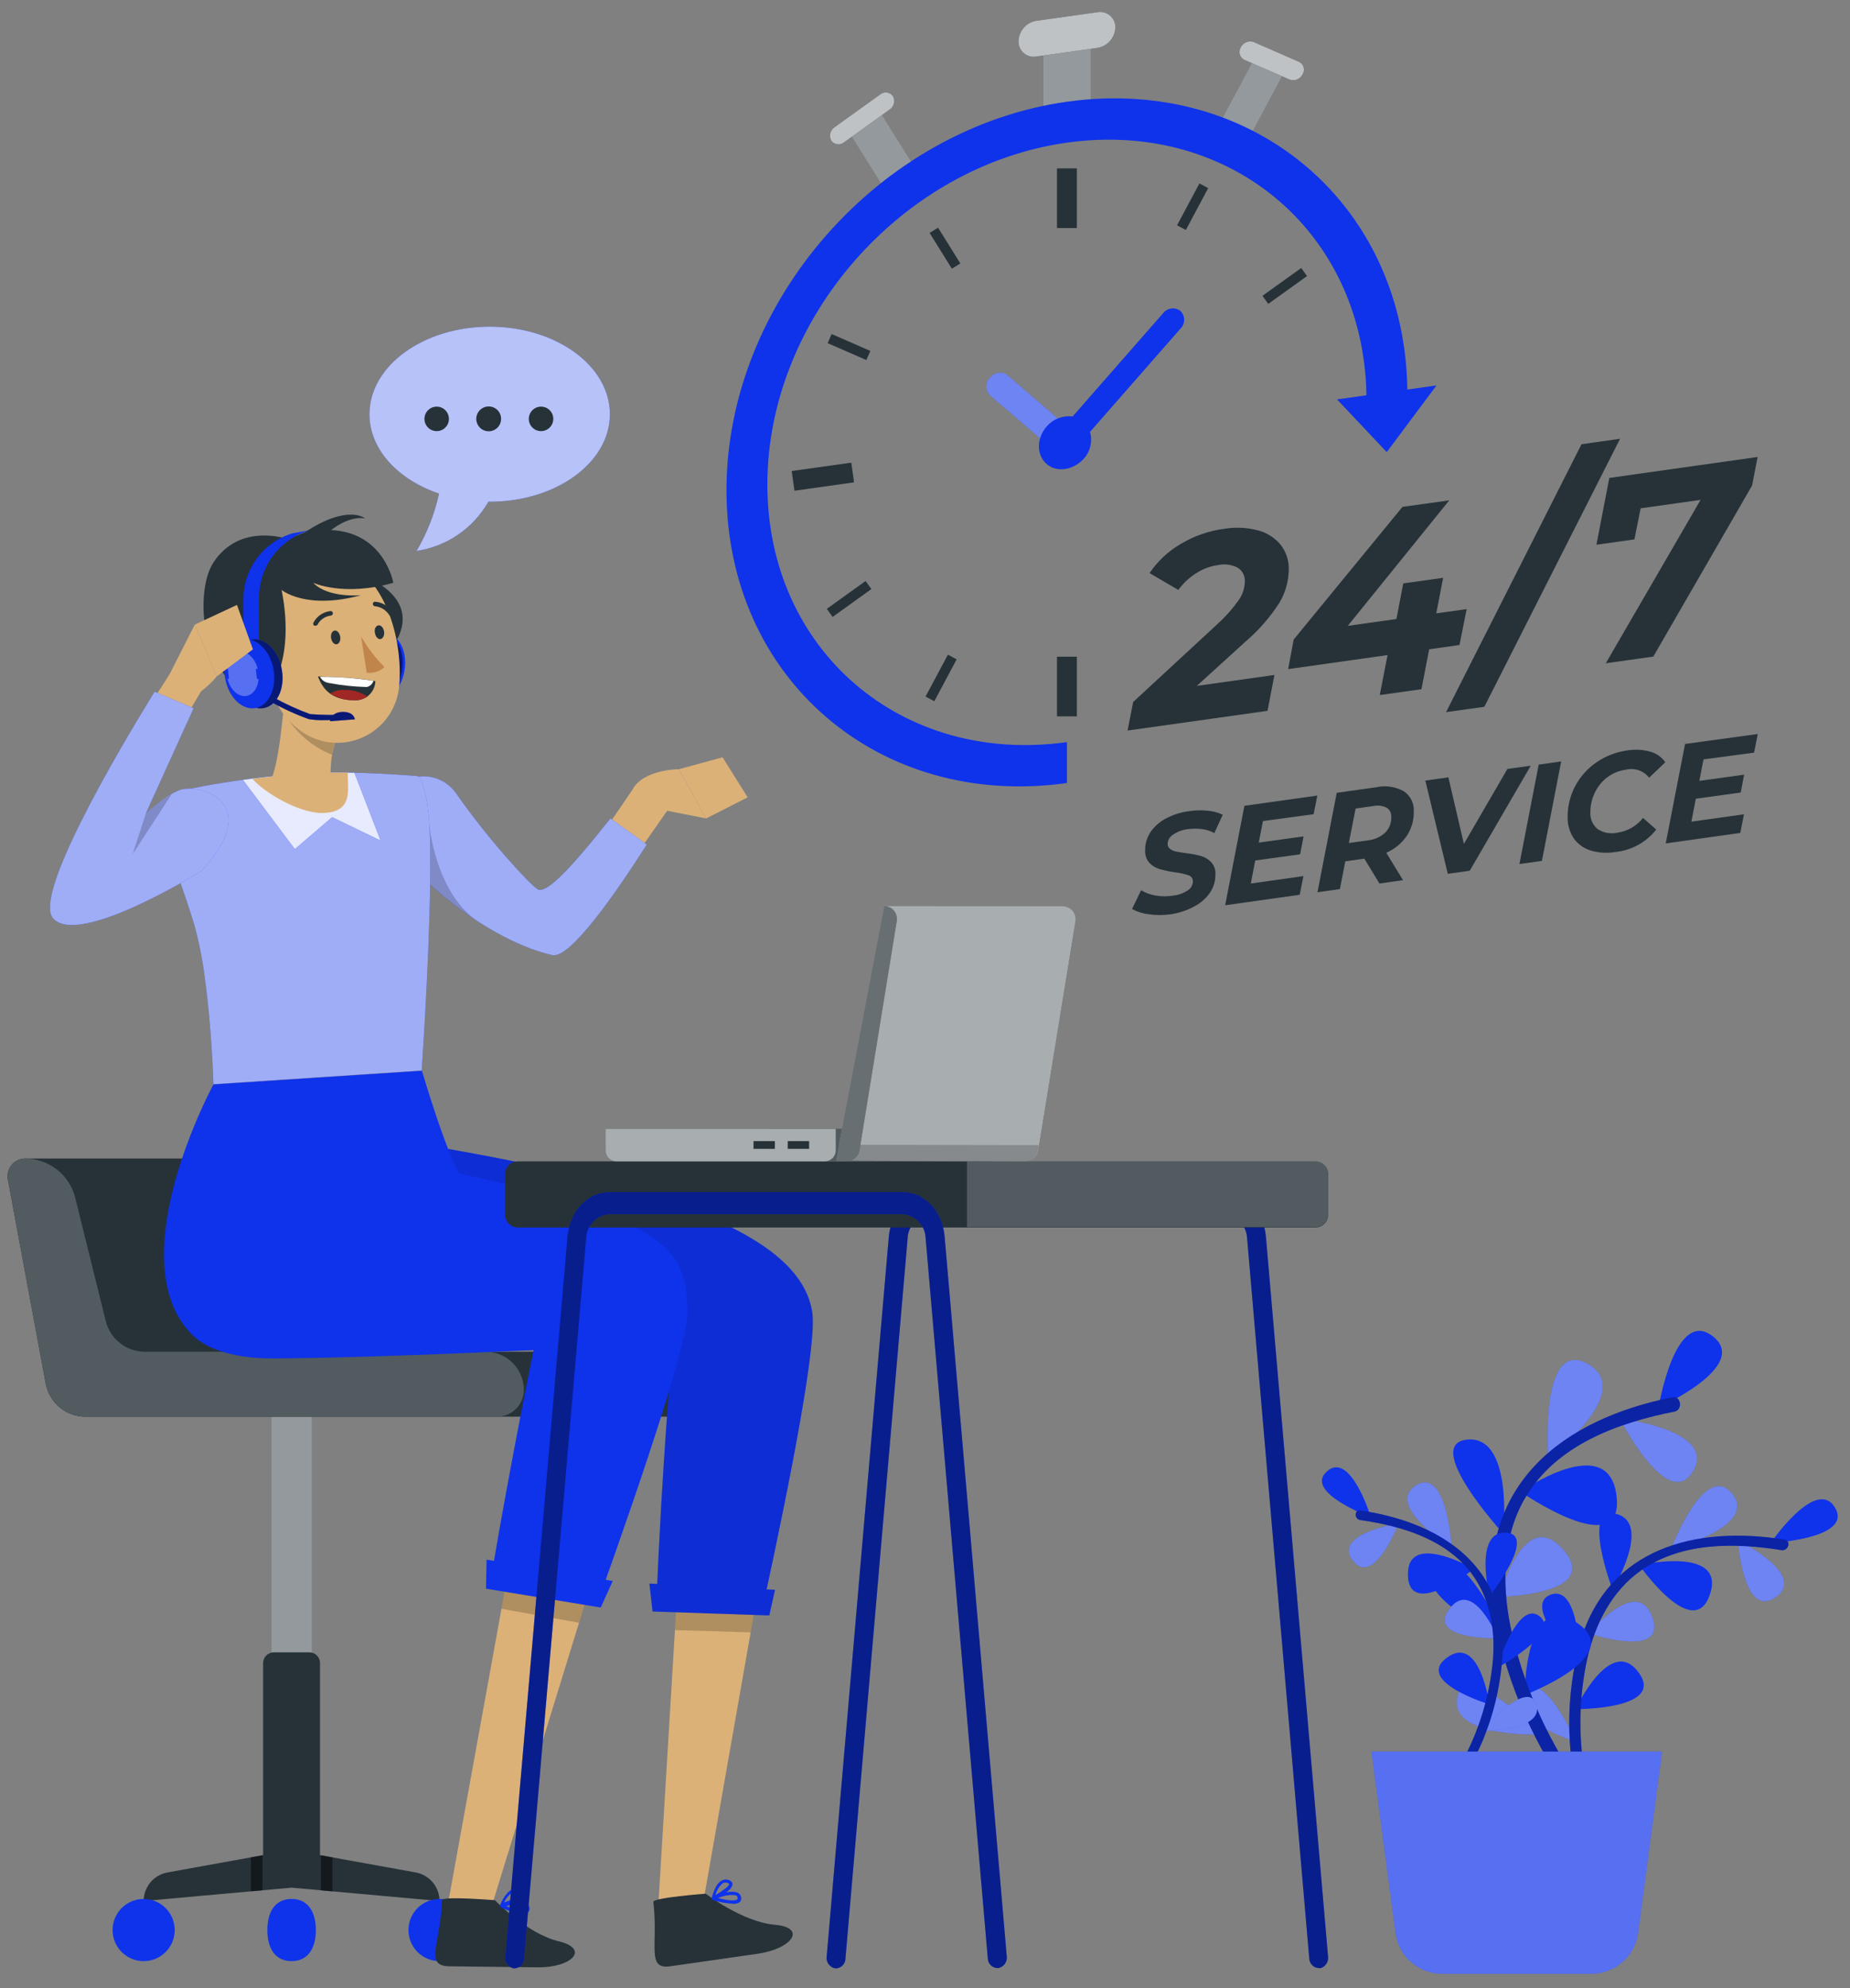 <svg xmlns="http://www.w3.org/2000/svg" width="81" height="87" fill="none" viewBox="0 0 81 87"><rect x="0" y="0" width="81" height="87" fill="#808080" stroke="none"/><g clip-path="url(#clip0_1541_3401)"><path fill="#263238" d="M45.672 5.943V1.705L47.756 1.411V5.649L45.672 5.943Z"/><path fill="#263238" d="M38.745 8.304L37.183 5.818L38.513 4.866L40.072 7.349L38.745 8.304Z"/><path fill="#263238" d="M53.354 5.48L54.915 2.559L56.242 3.138L54.684 6.062L53.354 5.48Z"/><g opacity=".5"><path fill="#fff" d="M45.672 5.943V1.705L47.756 1.411V5.649L45.672 5.943Z"/><path fill="#fff" d="M38.745 8.304L37.183 5.818L38.513 4.866L40.072 7.349L38.745 8.304Z"/><path fill="#fff" d="M53.354 5.48L54.915 2.559L56.242 3.138L54.684 6.062L53.354 5.48Z"/></g><path fill="#263238" d="M48.052 2.094L45.376 2.472C45.279 2.49 45.179 2.486 45.083 2.46C44.988 2.434 44.9 2.388 44.825 2.323C44.75 2.259 44.69 2.178 44.651 2.088C44.611 1.997 44.592 1.899 44.595 1.8C44.601 1.584 44.683 1.377 44.825 1.215C44.968 1.052 45.163 0.945 45.376 0.911L48.052 0.535C48.149 0.517 48.249 0.522 48.344 0.547C48.439 0.573 48.528 0.619 48.602 0.684C48.677 0.748 48.737 0.828 48.777 0.918C48.817 1.008 48.836 1.106 48.833 1.205C48.826 1.42 48.745 1.627 48.602 1.789C48.46 1.952 48.266 2.059 48.052 2.094Z"/><path fill="#263238" d="M38.946 4.797L36.963 6.223C36.922 6.257 36.874 6.283 36.822 6.298C36.771 6.313 36.717 6.318 36.663 6.311C36.61 6.304 36.559 6.287 36.512 6.259C36.466 6.232 36.426 6.195 36.394 6.152C36.342 6.052 36.329 5.937 36.357 5.828C36.385 5.718 36.453 5.624 36.547 5.562L38.532 4.139C38.573 4.104 38.621 4.078 38.672 4.063C38.724 4.048 38.778 4.043 38.831 4.05C38.884 4.057 38.935 4.074 38.981 4.102C39.027 4.129 39.067 4.166 39.098 4.21C39.15 4.309 39.163 4.424 39.135 4.533C39.107 4.642 39.04 4.736 38.946 4.797Z"/><path fill="#263238" d="M56.465 3.481L54.48 2.616C54.432 2.592 54.39 2.559 54.357 2.517C54.323 2.476 54.298 2.429 54.284 2.378C54.27 2.327 54.266 2.273 54.274 2.22C54.281 2.168 54.299 2.117 54.327 2.072C54.377 1.97 54.462 1.891 54.567 1.848C54.672 1.805 54.789 1.803 54.896 1.841L56.879 2.709C56.927 2.732 56.969 2.765 57.003 2.806C57.037 2.847 57.062 2.895 57.077 2.946C57.091 2.998 57.095 3.052 57.087 3.104C57.079 3.157 57.06 3.208 57.031 3.253C56.981 3.354 56.896 3.433 56.792 3.475C56.687 3.517 56.571 3.519 56.465 3.481Z"/><path fill="#fff" d="M48.052 2.094L45.376 2.472C45.279 2.49 45.179 2.486 45.083 2.46C44.988 2.434 44.9 2.388 44.825 2.323C44.75 2.259 44.69 2.178 44.651 2.088C44.611 1.997 44.592 1.899 44.595 1.8C44.601 1.584 44.683 1.377 44.825 1.215C44.968 1.052 45.163 0.945 45.376 0.911L48.052 0.535C48.149 0.517 48.249 0.522 48.344 0.547C48.439 0.573 48.528 0.619 48.602 0.684C48.677 0.748 48.737 0.828 48.777 0.918C48.817 1.008 48.836 1.106 48.833 1.205C48.826 1.42 48.745 1.627 48.602 1.789C48.46 1.952 48.266 2.059 48.052 2.094Z" opacity=".7"/><path fill="#fff" d="M38.946 4.797L36.963 6.223C36.922 6.257 36.874 6.283 36.822 6.298C36.771 6.313 36.717 6.318 36.663 6.311C36.61 6.304 36.559 6.287 36.512 6.259C36.466 6.232 36.426 6.195 36.394 6.152C36.342 6.052 36.329 5.937 36.357 5.828C36.385 5.718 36.453 5.624 36.547 5.562L38.532 4.139C38.573 4.104 38.621 4.078 38.672 4.063C38.724 4.048 38.778 4.043 38.831 4.05C38.884 4.057 38.935 4.074 38.981 4.102C39.027 4.129 39.067 4.166 39.098 4.21C39.15 4.309 39.163 4.424 39.135 4.533C39.107 4.642 39.04 4.736 38.946 4.797Z" opacity=".7"/><path fill="#fff" d="M56.465 3.481L54.48 2.616C54.432 2.592 54.39 2.559 54.357 2.517C54.323 2.476 54.298 2.429 54.284 2.378C54.27 2.327 54.266 2.273 54.274 2.22C54.281 2.168 54.299 2.117 54.327 2.072C54.377 1.97 54.462 1.891 54.567 1.848C54.672 1.805 54.789 1.803 54.896 1.841L56.879 2.709C56.927 2.732 56.969 2.765 57.003 2.806C57.037 2.847 57.062 2.895 57.077 2.946C57.091 2.998 57.095 3.052 57.087 3.104C57.079 3.157 57.06 3.208 57.031 3.253C56.981 3.354 56.896 3.433 56.792 3.475C56.687 3.517 56.571 3.519 56.465 3.481Z" opacity=".7"/><path fill="#0F32EB" d="M46.714 32.474C39.471 33.491 33.598 28.445 33.598 21.202C33.598 13.959 39.471 7.259 46.714 6.242C53.957 5.225 59.83 10.271 59.83 17.514L61.62 17.264C61.62 9.03 54.945 3.296 46.714 4.452C38.483 5.608 31.808 13.222 31.808 21.452C31.808 29.683 38.481 35.42 46.714 34.264V32.474Z"/><path fill="#263238" d="M41.503 28.648L40.524 30.481L40.908 30.686L41.886 28.853L41.503 28.648Z"/><path fill="#263238" d="M52.515 8.027L51.536 9.86L51.92 10.065L52.899 8.232L52.515 8.027Z"/><path fill="#263238" d="M36.412 14.617L36.238 15.016L37.933 15.756L38.108 15.357L36.412 14.617Z"/><path fill="#263238" d="M41.071 9.963L40.701 10.193L41.677 11.759L42.047 11.528L41.071 9.963Z"/><path fill="#263238" d="M37.898 25.425L36.201 26.643L36.455 26.996L38.152 25.778L37.898 25.425Z"/><path fill="#263238" d="M56.972 11.727L55.275 12.945L55.529 13.298L57.226 12.081L56.972 11.727Z"/><path fill="#263238" d="M37.273 20.245L34.663 20.612L34.784 21.474L37.394 21.107L37.273 20.245Z"/><path fill="#263238" d="M47.149 7.368H46.279V9.979H47.149V7.368Z"/><path fill="#263238" d="M47.149 28.736H46.279V31.348H47.149V28.736Z"/><path fill="#0F32EB" d="M43.344 16.529C43.243 16.631 43.186 16.769 43.186 16.912C43.186 17.056 43.243 17.194 43.344 17.296L46.265 19.804L47.03 18.931L44.111 16.42C44.054 16.376 43.988 16.344 43.919 16.326C43.849 16.308 43.776 16.304 43.705 16.314C43.633 16.324 43.565 16.348 43.503 16.385C43.441 16.422 43.387 16.471 43.344 16.529Z"/><path fill="#fff" d="M43.344 16.529C43.243 16.631 43.186 16.769 43.186 16.912C43.186 17.056 43.243 17.194 43.344 17.296L46.265 19.804L47.03 18.931L44.111 16.42C44.054 16.376 43.988 16.344 43.919 16.326C43.849 16.308 43.776 16.304 43.705 16.314C43.633 16.324 43.565 16.348 43.503 16.385C43.441 16.422 43.387 16.471 43.344 16.529Z" opacity=".4"/><path fill="#0F32EB" d="M62.895 16.866L60.717 19.785L58.541 17.478L62.895 16.866Z"/><path fill="#0F32EB" d="M51.684 13.607C51.626 13.564 51.561 13.532 51.491 13.514C51.421 13.495 51.349 13.491 51.277 13.502C51.206 13.512 51.137 13.536 51.075 13.573C51.013 13.61 50.959 13.658 50.916 13.716L46.962 18.226C46.75 18.199 46.535 18.226 46.336 18.303C46.136 18.381 45.96 18.507 45.822 18.669C45.376 19.181 45.376 19.907 45.822 20.301C46.268 20.696 46.997 20.573 47.454 20.073C47.595 19.916 47.694 19.726 47.741 19.52C47.789 19.315 47.783 19.101 47.726 18.898L51.681 14.385C51.733 14.335 51.774 14.275 51.803 14.208C51.831 14.141 51.846 14.069 51.846 13.997C51.846 13.925 51.832 13.853 51.804 13.786C51.776 13.719 51.735 13.658 51.684 13.607Z"/><path fill="#263238" d="M52.399 30.015L55.799 29.536L55.497 31.106L49.369 31.968L49.614 30.719L53.302 27.311C53.649 26.997 53.961 26.647 54.232 26.267C54.401 26.027 54.496 25.744 54.504 25.451C54.511 25.332 54.487 25.214 54.433 25.108C54.38 25.002 54.299 24.912 54.2 24.847C53.928 24.703 53.615 24.662 53.316 24.73C52.981 24.777 52.661 24.897 52.377 25.081C52.071 25.274 51.804 25.523 51.591 25.815L50.332 25.078C50.684 24.557 51.149 24.122 51.692 23.805C52.274 23.456 52.922 23.23 53.596 23.141C54.09 23.059 54.596 23.082 55.081 23.209C55.47 23.31 55.818 23.532 56.074 23.843C56.312 24.149 56.437 24.529 56.427 24.918C56.422 25.436 56.279 25.943 56.011 26.386C55.612 27.006 55.125 27.565 54.567 28.046L52.399 30.015Z"/><path fill="#263238" d="M63.902 28.225L62.574 28.413L62.237 30.159L60.412 30.415L60.752 28.666L56.4 29.28L56.642 27.986L61.405 22.181L63.453 21.895L59.011 27.387L61.141 27.088L61.44 25.529L63.186 25.285L62.885 26.84L64.215 26.655L63.902 28.225Z"/><path fill="#263238" d="M69.244 19.44L70.933 19.2L64.99 30.929L63.314 31.163L69.244 19.44Z"/><path fill="#263238" d="M76.955 19.997L76.713 21.246L72.388 28.731L70.307 29.025L74.458 21.874L71.833 22.244L71.561 23.604L69.897 23.838L70.462 20.914L76.955 19.997Z"/><path fill="#263238" d="M50.299 40.008C50.041 39.98 49.791 39.9 49.565 39.774L49.962 38.958C50.163 39.076 50.384 39.155 50.614 39.192C50.86 39.232 51.111 39.232 51.357 39.192C51.585 39.169 51.804 39.093 51.996 38.969C52.065 38.928 52.123 38.871 52.163 38.802C52.204 38.733 52.227 38.655 52.23 38.575C52.233 38.515 52.216 38.456 52.182 38.407C52.148 38.358 52.099 38.321 52.042 38.303C51.849 38.238 51.65 38.194 51.447 38.172C51.221 38.139 50.998 38.093 50.778 38.033C50.606 37.983 50.451 37.89 50.326 37.761C50.191 37.605 50.124 37.402 50.139 37.196C50.137 36.916 50.22 36.642 50.375 36.41C50.548 36.158 50.781 35.953 51.052 35.814C51.369 35.648 51.712 35.54 52.067 35.496C52.337 35.455 52.611 35.449 52.883 35.477C53.109 35.495 53.331 35.555 53.536 35.653L53.169 36.453C53.004 36.364 52.824 36.306 52.638 36.282C52.433 36.255 52.226 36.255 52.021 36.282C51.786 36.306 51.561 36.388 51.365 36.521C51.294 36.563 51.235 36.622 51.193 36.693C51.151 36.764 51.127 36.844 51.123 36.926C51.121 36.968 51.129 37.01 51.147 37.048C51.165 37.086 51.193 37.119 51.227 37.144C51.303 37.202 51.391 37.242 51.485 37.261C51.588 37.283 51.735 37.307 51.925 37.334C52.15 37.359 52.371 37.401 52.589 37.459C52.758 37.51 52.911 37.604 53.033 37.731C53.098 37.805 53.148 37.892 53.179 37.985C53.21 38.078 53.222 38.177 53.215 38.276C53.218 38.557 53.134 38.834 52.975 39.067C52.799 39.318 52.565 39.522 52.293 39.663C51.972 39.839 51.622 39.956 51.259 40.008C50.941 40.054 50.617 40.054 50.299 40.008Z"/><path fill="#263238" d="M55.296 35.928L55.113 36.872L57.075 36.6L56.925 37.383L54.958 37.655L54.765 38.662L57.069 38.338L56.906 39.154L53.642 39.614L54.485 35.262L57.678 34.813L57.515 35.629L55.296 35.928Z"/><path fill="#263238" d="M61.582 36.594C61.36 36.913 61.052 37.163 60.695 37.315L61.429 38.515L60.398 38.662L59.735 37.574L58.902 37.691L58.666 38.906L57.684 39.045L58.527 34.693L60.249 34.451C60.662 34.359 61.094 34.421 61.465 34.625C61.611 34.724 61.728 34.859 61.804 35.018C61.881 35.176 61.914 35.353 61.9 35.528C61.907 35.908 61.796 36.281 61.582 36.594ZM60.643 36.442C60.733 36.354 60.803 36.248 60.85 36.132C60.897 36.015 60.919 35.89 60.915 35.765C60.923 35.682 60.909 35.6 60.873 35.525C60.837 35.451 60.781 35.388 60.711 35.343C60.53 35.255 60.324 35.23 60.126 35.272L59.354 35.381L59.057 36.891L59.89 36.774C60.17 36.746 60.434 36.63 60.643 36.442Z"/><path fill="#263238" d="M67.022 33.507L64.351 38.104L63.39 38.237L62.406 34.157L63.415 34.016L64.095 36.929L65.999 33.649L67.022 33.507Z"/><path fill="#263238" d="M67.37 33.459L68.354 33.32L67.511 37.672L66.526 37.81L67.37 33.459Z"/><path fill="#263238" d="M69.619 37.209C69.323 37.114 69.066 36.922 68.89 36.665C68.715 36.389 68.627 36.067 68.637 35.74C68.635 35.274 68.748 34.814 68.966 34.402C69.187 33.986 69.505 33.629 69.894 33.363C70.299 33.083 70.766 32.904 71.254 32.838C71.588 32.783 71.929 32.801 72.255 32.893C72.522 32.964 72.755 33.128 72.913 33.355L72.206 34.032C72.088 33.882 71.929 33.769 71.749 33.707C71.569 33.645 71.374 33.636 71.189 33.681C70.893 33.721 70.612 33.835 70.373 34.013C70.141 34.191 69.955 34.42 69.829 34.682C69.698 34.95 69.631 35.244 69.633 35.542C69.623 35.68 69.645 35.818 69.7 35.945C69.753 36.072 69.837 36.185 69.943 36.274C70.069 36.359 70.212 36.418 70.362 36.446C70.513 36.474 70.667 36.471 70.816 36.437C71.259 36.376 71.661 36.144 71.937 35.792L72.516 36.301C72.3 36.576 72.03 36.805 71.724 36.974C71.417 37.142 71.08 37.247 70.732 37.283C70.36 37.347 69.979 37.322 69.619 37.209Z"/><path fill="#263238" d="M74.586 33.23L74.404 34.171L76.365 33.899L76.215 34.68L74.249 34.952L74.055 35.955L76.359 35.632L76.196 36.448L72.932 36.907L73.778 32.555L76.963 32.12L76.8 32.936L74.586 33.23Z"/><path fill="#0F32EB" d="M21.44 14.296C18.532 14.296 16.177 16.012 16.177 18.128C16.177 19.665 17.425 20.99 19.223 21.599C19.03 22.482 18.699 23.328 18.241 24.107C18.894 24.01 19.515 23.766 20.06 23.393C20.604 23.02 21.056 22.529 21.383 21.955H21.44C24.348 21.955 26.703 20.242 26.703 18.126C26.703 16.009 24.348 14.296 21.44 14.296Z"/><path fill="#fff" d="M21.44 14.296C18.532 14.296 16.177 16.012 16.177 18.128C16.177 19.665 17.425 20.99 19.223 21.599C19.03 22.482 18.699 23.328 18.241 24.107C18.894 24.01 19.515 23.766 20.06 23.393C20.604 23.02 21.056 22.529 21.383 21.955H21.44C24.348 21.955 26.703 20.242 26.703 18.126C26.703 16.009 24.348 14.296 21.44 14.296Z" opacity=".7"/><path fill="#263238" d="M19.12 18.866C19.416 18.866 19.655 18.626 19.655 18.33C19.655 18.034 19.416 17.794 19.12 17.794C18.824 17.794 18.584 18.034 18.584 18.33C18.584 18.626 18.824 18.866 19.12 18.866Z"/><path fill="#263238" d="M21.94 18.33C21.94 18.437 21.908 18.542 21.849 18.632C21.789 18.721 21.704 18.791 21.605 18.832C21.505 18.873 21.396 18.884 21.29 18.863C21.185 18.842 21.088 18.79 21.012 18.714C20.936 18.638 20.884 18.541 20.863 18.436C20.842 18.33 20.852 18.221 20.894 18.122C20.935 18.022 21.005 17.937 21.094 17.877C21.183 17.817 21.289 17.786 21.396 17.786C21.541 17.786 21.679 17.843 21.781 17.945C21.883 18.047 21.94 18.185 21.94 18.33Z"/><path fill="#263238" d="M23.689 18.866C23.985 18.866 24.225 18.626 24.225 18.33C24.225 18.034 23.985 17.794 23.689 17.794C23.393 17.794 23.153 18.034 23.153 18.33C23.153 18.626 23.393 18.866 23.689 18.866Z"/><path fill="#0F32EB" d="M69.184 72.933C69.184 72.933 69.219 69.302 67.897 69.781C66.576 70.26 69.184 72.933 69.184 72.933Z"/><path fill="#0F32EB" d="M70.604 69.572C70.604 69.572 72.356 66.667 70.772 66.251C69.189 65.834 70.604 69.572 70.604 69.572Z"/><path fill="#0F32EB" d="M77.526 67.521C77.526 67.521 81.163 67.333 80.341 65.97C79.52 64.608 77.526 67.521 77.526 67.521Z"/><path fill="#0F32EB" d="M71.773 68.486C71.773 68.486 75.581 67.627 74.869 69.765C74.156 71.903 71.773 68.486 71.773 68.486Z"/><path fill="#0F32EB" d="M69.007 76.216C69.007 76.216 67.552 72.92 66.736 74.092C65.92 75.264 69.007 76.216 69.007 76.216Z"/><path fill="#0F32EB" d="M73.158 67.801C73.158 67.801 77.037 66.784 75.829 65.353C74.621 63.922 73.158 67.801 73.158 67.801Z"/><path fill="#0F32EB" d="M76.09 67.401C76.09 67.401 79.158 68.908 77.744 69.892C76.329 70.877 76.09 67.401 76.09 67.401Z"/><path fill="#0F32EB" d="M69.567 71.473C69.567 71.473 71.692 68.916 72.347 70.774C73.003 72.632 69.567 71.473 69.567 71.473Z"/><g opacity=".4"><path fill="#fff" d="M69.007 76.217C69.007 76.217 67.552 72.92 66.736 74.092C65.92 75.265 69.007 76.217 69.007 76.217Z"/><path fill="#fff" d="M73.158 67.801C73.158 67.801 77.037 66.784 75.829 65.353C74.621 63.922 73.158 67.801 73.158 67.801Z"/><path fill="#fff" d="M76.09 67.401C76.09 67.401 79.158 68.908 77.744 69.893C76.329 70.877 76.09 67.401 76.09 67.401Z"/><path fill="#fff" d="M69.567 71.473C69.567 71.473 71.692 68.916 72.347 70.774C73.003 72.632 69.567 71.473 69.567 71.473Z"/></g><path fill="#0F32EB" d="M68.985 74.791C68.985 74.791 70.509 71.527 71.735 73.173C72.962 74.818 68.985 74.791 68.985 74.791Z"/><path fill="#0F32EB" d="M69.01 78.224C68.548 76.097 68.615 73.889 69.203 71.794C70.449 67.714 74.27 66.754 78.133 67.371C78.44 67.42 78.304 67.883 77.999 67.834C75.949 67.507 73.647 67.475 71.86 68.715C70.582 69.61 69.859 71.032 69.51 72.523C69.102 74.361 69.092 76.265 69.48 78.107C69.543 78.412 69.075 78.531 69.01 78.227V78.224Z"/><g opacity=".3"><path fill="#000" d="M69.01 78.224C68.548 76.097 68.615 73.889 69.203 71.794C70.449 67.714 74.27 66.754 78.133 67.371C78.44 67.42 78.304 67.883 77.999 67.834C75.949 67.507 73.647 67.475 71.86 68.715C70.582 69.61 69.859 71.032 69.51 72.523C69.102 74.361 69.092 76.265 69.48 78.107C69.543 78.412 69.075 78.531 69.01 78.227V78.224Z"/></g><path fill="#0F32EB" d="M65.983 71.832C65.983 71.832 64.079 67.393 62.844 68.551C61.609 69.71 65.983 71.832 65.983 71.832Z"/><path fill="#0F32EB" d="M65.819 67.11C65.819 67.11 66.271 62.81 64.247 62.995C62.224 63.179 65.819 67.11 65.819 67.11Z"/><path fill="#0F32EB" d="M72.617 61.594C72.617 61.594 76.656 59.779 74.997 58.479C73.337 57.179 72.617 61.594 72.617 61.594Z"/><path fill="#0F32EB" d="M66.575 65.279C66.575 65.279 70.462 62.559 70.781 65.486C71.099 68.413 66.575 65.279 66.575 65.279Z"/><path fill="#0F32EB" d="M67.533 75.896C67.533 75.896 64.109 72.528 63.801 74.307C63.494 76.086 67.533 75.896 67.533 75.896Z"/><path fill="#0F32EB" d="M67.786 63.84C67.786 63.84 71.665 60.908 69.527 59.693C67.389 58.477 67.786 63.84 67.786 63.84Z"/><path fill="#0F32EB" d="M70.917 62.075C70.917 62.075 75.212 62.573 74.121 64.387C73.03 66.201 70.917 62.075 70.917 62.075Z"/><path fill="#0F32EB" d="M65.648 69.876C65.648 69.876 66.709 65.837 68.444 67.815C70.18 69.792 65.648 69.876 65.648 69.876Z"/><g opacity=".4"><path fill="#fff" d="M67.533 75.896C67.533 75.896 64.109 72.528 63.801 74.307C63.494 76.086 67.533 75.896 67.533 75.896Z"/><path fill="#fff" d="M67.786 63.84C67.786 63.84 71.665 60.908 69.527 59.693C67.389 58.477 67.786 63.84 67.786 63.84Z"/><path fill="#fff" d="M70.917 62.075C70.917 62.075 75.212 62.573 74.121 64.387C73.03 66.201 70.917 62.075 70.917 62.075Z"/><path fill="#fff" d="M65.648 69.876C65.648 69.876 66.709 65.837 68.444 67.815C70.18 69.792 65.648 69.876 65.648 69.876Z"/></g><path fill="#0F32EB" d="M66.752 74.171C66.752 74.171 66.752 69.528 69.021 71C71.289 72.471 66.752 74.171 66.752 74.171Z"/><path fill="#0F32EB" d="M68.599 78.338C67.005 76.007 65.776 73.17 65.406 70.428C64.661 64.923 68.496 62.08 73.226 61.145C73.601 61.071 73.691 61.689 73.321 61.77C70.811 62.265 68.153 63.236 66.793 65.521C65.811 67.167 65.74 69.215 66.135 71.179C66.66 73.615 67.656 75.925 69.067 77.979C69.09 78.01 69.106 78.045 69.116 78.083C69.125 78.12 69.127 78.159 69.121 78.197C69.115 78.235 69.102 78.272 69.082 78.305C69.062 78.338 69.035 78.367 69.004 78.389C68.973 78.412 68.938 78.429 68.901 78.438C68.863 78.447 68.824 78.449 68.786 78.443C68.748 78.438 68.711 78.424 68.678 78.404C68.645 78.384 68.617 78.358 68.594 78.327L68.599 78.338Z"/><g opacity=".3"><path fill="#000" d="M68.599 78.338C67.005 76.007 65.776 73.17 65.406 70.428C64.661 64.923 68.496 62.08 73.226 61.145C73.601 61.071 73.691 61.689 73.321 61.77C70.811 62.265 68.153 63.236 66.793 65.521C65.811 67.167 65.74 69.215 66.135 71.179C66.66 73.615 67.656 75.925 69.067 77.979C69.09 78.01 69.106 78.045 69.116 78.083C69.125 78.12 69.127 78.159 69.121 78.197C69.115 78.235 69.102 78.272 69.082 78.305C69.062 78.338 69.035 78.367 69.004 78.389C68.973 78.412 68.938 78.429 68.901 78.438C68.863 78.447 68.824 78.449 68.786 78.443C68.748 78.438 68.711 78.424 68.678 78.404C68.645 78.384 68.617 78.358 68.594 78.327L68.599 78.338Z"/></g><path fill="#0F32EB" d="M65.531 72.999C65.531 72.999 66.434 69.988 67.402 70.722C68.371 71.457 65.531 72.999 65.531 72.999Z"/><path fill="#0F32EB" d="M65.216 69.855C65.216 69.855 64.516 67.001 65.931 67.067C67.345 67.132 65.216 69.855 65.216 69.855Z"/><path fill="#0F32EB" d="M60.023 66.392C60.023 66.392 57.066 65.304 58.097 64.387C59.128 63.47 60.023 66.392 60.023 66.392Z"/><path fill="#0F32EB" d="M64.53 68.655C64.53 68.655 61.598 66.966 61.644 68.927C61.69 70.888 64.53 68.655 64.53 68.655Z"/><path fill="#0F32EB" d="M64.832 75.754C64.832 75.754 66.894 73.412 67.266 74.587C67.639 75.762 64.832 75.754 64.832 75.754Z"/><path fill="#0F32EB" d="M63.562 67.733C63.562 67.733 60.619 65.894 61.984 65.013C63.35 64.132 63.562 67.733 63.562 67.733Z"/><path fill="#0F32EB" d="M61.239 66.664C61.239 66.664 58.318 67.121 59.234 68.296C60.151 69.471 61.239 66.664 61.239 66.664Z"/><path fill="#0F32EB" d="M65.585 71.691C65.585 71.691 64.497 69.03 63.467 70.398C62.436 71.767 65.585 71.691 65.585 71.691Z"/><g opacity=".4"><path fill="#fff" d="M64.832 75.754C64.832 75.754 66.894 73.412 67.266 74.587C67.639 75.762 64.832 75.754 64.832 75.754Z"/><path fill="#fff" d="M63.562 67.733C63.562 67.733 60.619 65.894 61.984 65.013C63.35 64.132 63.562 67.733 63.562 67.733Z"/><path fill="#fff" d="M61.239 66.664C61.239 66.664 58.318 67.121 59.234 68.296C60.151 69.471 61.239 66.664 61.239 66.664Z"/><path fill="#fff" d="M65.585 71.691C65.585 71.691 64.497 69.03 63.467 70.398C62.436 71.767 65.585 71.691 65.585 71.691Z"/></g><path fill="#0F32EB" d="M65.21 74.582C65.21 74.582 64.794 71.489 63.355 72.536C61.916 73.584 65.21 74.582 65.21 74.582Z"/><path fill="#0F32EB" d="M64.31 77.411C65.238 75.773 65.75 73.932 65.8 72.049C65.819 68.361 62.912 66.582 59.561 66.098C59.289 66.06 59.289 66.479 59.561 66.517C61.339 66.773 63.257 67.333 64.405 68.824C65.221 69.89 65.466 71.252 65.371 72.572C65.235 74.196 64.754 75.773 63.959 77.196C63.828 77.43 64.185 77.65 64.318 77.413L64.31 77.411Z"/><g opacity=".3"><path fill="#000" d="M64.31 77.411C65.238 75.773 65.75 73.932 65.8 72.049C65.819 68.361 62.912 66.582 59.561 66.098C59.289 66.06 59.289 66.479 59.561 66.517C61.339 66.773 63.257 67.333 64.405 68.824C65.221 69.89 65.466 71.252 65.371 72.572C65.235 74.196 64.754 75.773 63.959 77.196C63.828 77.43 64.185 77.65 64.318 77.413L64.31 77.411Z"/></g><path fill="#0F32EB" d="M72.774 76.647L71.722 84.586C71.656 85.08 71.413 85.533 71.038 85.861C70.664 86.189 70.183 86.37 69.684 86.371H63.137C62.639 86.37 62.158 86.189 61.784 85.861C61.409 85.533 61.166 85.08 61.1 84.586L60.047 76.647H72.774Z"/><path fill="#fff" d="M72.774 76.647L71.722 84.586C71.656 85.08 71.413 85.533 71.038 85.861C70.664 86.189 70.183 86.37 69.684 86.371H63.137C62.639 86.37 62.158 86.189 61.784 85.861C61.409 85.533 61.166 85.08 61.1 84.586L60.047 76.647H72.774Z" opacity=".3"/><path fill="#263238" d="M13.661 61.395H11.874V73.141H13.661V61.395Z"/><path fill="#fff" d="M13.661 61.395H11.874V73.141H13.661V61.395Z" opacity=".5"/><path fill="#263238" d="M18.198 81.937L14.011 81.18V72.776C14.012 72.714 14 72.653 13.976 72.595C13.953 72.538 13.918 72.486 13.874 72.442C13.831 72.398 13.779 72.364 13.722 72.34C13.664 72.317 13.603 72.305 13.541 72.305H11.993C11.931 72.305 11.87 72.317 11.812 72.34C11.755 72.364 11.703 72.398 11.659 72.442C11.615 72.486 11.58 72.538 11.556 72.595C11.532 72.652 11.52 72.714 11.52 72.776V81.18L7.337 81.937C7.043 81.989 6.777 82.143 6.586 82.372C6.394 82.601 6.289 82.89 6.289 83.188L12.766 82.603L19.245 83.188C19.244 82.89 19.139 82.601 18.948 82.373C18.757 82.144 18.491 81.99 18.198 81.937Z"/><path fill="#0F32EB" d="M7.649 84.458C7.649 84.727 7.57 84.99 7.42 85.214C7.271 85.437 7.058 85.612 6.81 85.715C6.561 85.818 6.288 85.844 6.024 85.792C5.76 85.74 5.518 85.61 5.328 85.42C5.138 85.23 5.008 84.987 4.956 84.724C4.903 84.46 4.93 84.186 5.033 83.938C5.136 83.689 5.31 83.477 5.534 83.327C5.758 83.178 6.02 83.098 6.289 83.098C6.65 83.098 6.996 83.241 7.251 83.496C7.506 83.751 7.649 84.097 7.649 84.458Z"/><path fill="#0F32EB" d="M20.605 84.458C20.605 84.727 20.525 84.99 20.376 85.214C20.226 85.437 20.014 85.612 19.765 85.715C19.517 85.818 19.243 85.844 18.979 85.792C18.716 85.74 18.473 85.61 18.283 85.42C18.093 85.23 17.963 84.987 17.911 84.724C17.858 84.46 17.885 84.186 17.988 83.938C18.091 83.689 18.265 83.477 18.489 83.327C18.713 83.178 18.976 83.098 19.245 83.098C19.423 83.098 19.6 83.133 19.765 83.202C19.93 83.27 20.08 83.37 20.206 83.496C20.333 83.623 20.433 83.773 20.501 83.938C20.57 84.103 20.605 84.279 20.605 84.458Z"/><path fill="#0F32EB" d="M13.829 84.458C13.829 85.209 13.519 85.818 12.766 85.818C12.012 85.818 11.705 85.209 11.705 84.458C11.705 83.707 12.015 83.098 12.766 83.098C13.517 83.098 13.829 83.707 13.829 84.458Z"/><g opacity=".5"><path fill="#000" d="M14.052 81.186V82.72L14.558 82.766V81.278L14.052 81.186Z"/><path fill="#000" d="M10.987 81.276V82.764L11.493 82.72V81.186L10.987 81.276Z"/></g><path fill="#263238" d="M1.1 50.698C0.987 50.698 0.876 50.723 0.774 50.771C0.671 50.819 0.581 50.888 0.509 50.975C0.437 51.062 0.385 51.163 0.356 51.272C0.328 51.381 0.323 51.495 0.344 51.606L2.003 60.547C2.078 60.953 2.293 61.32 2.61 61.585C2.928 61.849 3.328 61.994 3.741 61.994H29.888C30.042 61.994 30.195 61.964 30.337 61.904C30.48 61.845 30.609 61.759 30.718 61.65C30.827 61.54 30.913 61.411 30.972 61.268C31.031 61.126 31.061 60.973 31.061 60.819C31.061 60.377 30.885 59.953 30.572 59.64C30.259 59.327 29.835 59.151 29.393 59.151H14.474C14.079 59.152 13.694 59.019 13.383 58.776C13.071 58.532 12.85 58.192 12.755 57.808L11.419 52.417C11.298 51.926 11.016 51.491 10.618 51.179C10.22 50.868 9.73 50.698 9.224 50.698H1.1Z"/><path fill="#263238" d="M4.63 57.808L3.295 52.417C3.173 51.926 2.891 51.491 2.493 51.179C2.096 50.868 1.605 50.698 1.1 50.698C0.987 50.698 0.876 50.723 0.774 50.771C0.671 50.819 0.581 50.888 0.509 50.975C0.437 51.062 0.385 51.163 0.356 51.272C0.328 51.381 0.323 51.495 0.344 51.606L2.003 60.547C2.078 60.953 2.293 61.32 2.61 61.585C2.928 61.849 3.328 61.994 3.741 61.994H21.761C21.915 61.994 22.068 61.964 22.211 61.905C22.354 61.846 22.483 61.76 22.593 61.651C22.702 61.541 22.788 61.412 22.847 61.269C22.906 61.126 22.936 60.973 22.936 60.819C22.935 60.377 22.759 59.953 22.447 59.641C22.134 59.328 21.71 59.152 21.268 59.151H6.352C5.956 59.153 5.571 59.021 5.259 58.777C4.947 58.534 4.725 58.192 4.63 57.808Z"/><path fill="#fff" d="M4.63 57.808L3.295 52.417C3.173 51.926 2.891 51.491 2.493 51.179C2.096 50.868 1.605 50.698 1.1 50.698C0.987 50.698 0.876 50.723 0.774 50.771C0.671 50.819 0.581 50.888 0.509 50.975C0.437 51.062 0.385 51.163 0.356 51.272C0.328 51.381 0.323 51.495 0.344 51.606L2.003 60.547C2.078 60.953 2.293 61.32 2.61 61.585C2.928 61.849 3.328 61.994 3.741 61.994H21.761C21.915 61.994 22.068 61.964 22.211 61.905C22.354 61.846 22.483 61.76 22.593 61.651C22.702 61.541 22.788 61.412 22.847 61.269C22.906 61.126 22.936 60.973 22.936 60.819C22.935 60.377 22.759 59.953 22.447 59.641C22.134 59.328 21.71 59.152 21.268 59.151H6.352C5.956 59.153 5.571 59.021 5.259 58.777C4.947 58.534 4.725 58.192 4.63 57.808Z" opacity=".2"/><path fill="#263238" d="M15.676 25.116C15.676 25.116 18.652 26.003 17.262 28.203L15.97 26.321L15.676 25.116Z"/><path fill="#DBB178" d="M26.396 36.458L27.693 34.554L28.977 34.962L29.211 35.479L27.612 37.767L26.396 36.458Z"/><path fill="#0F32EB" d="M28.319 36.956C27.019 38.996 24.968 41.972 24.184 41.795C21.883 41.281 18.72 39.102 17.096 36.709C16.851 36.348 16.75 35.908 16.814 35.476C16.878 35.044 17.102 34.652 17.442 34.378V34.361C17.619 34.217 17.822 34.109 18.041 34.043C18.26 33.977 18.49 33.956 18.717 33.979C18.945 34.002 19.165 34.07 19.366 34.178C19.568 34.287 19.745 34.434 19.89 34.612C19.919 34.647 19.947 34.685 19.974 34.723C21.413 36.788 23.238 38.746 23.537 38.912C23.888 39.113 24.799 38.251 26.727 35.814L28.319 36.956Z"/><path fill="#fff" d="M28.319 36.956C27.019 38.996 24.968 41.972 24.184 41.795C21.883 41.281 18.72 39.102 17.096 36.709C16.851 36.348 16.75 35.908 16.814 35.476C16.878 35.044 17.102 34.652 17.442 34.378V34.361C17.619 34.217 17.822 34.109 18.041 34.043C18.26 33.977 18.49 33.956 18.717 33.979C18.945 34.002 19.165 34.07 19.366 34.178C19.568 34.287 19.745 34.434 19.89 34.612C19.919 34.647 19.947 34.685 19.974 34.723C21.413 36.788 23.238 38.746 23.537 38.912C23.888 39.113 24.799 38.251 26.727 35.814L28.319 36.956Z" opacity=".6"/><path fill="#DBB178" d="M28.349 35.311L30.919 35.814L29.722 33.66C29.722 33.66 28.166 33.66 27.693 34.554L28.349 35.311Z"/><path fill="#000" d="M20.904 40.307C19.041 39.034 18.793 36.048 18.793 36.048L17.738 35.566L17.232 36.91C18.243 38.253 19.487 39.404 20.904 40.307Z" opacity=".2"/><path fill="#DBB178" d="M32.736 34.892L31.637 33.14L29.725 33.66L30.919 35.814L32.736 34.892Z"/><path fill="#0F32EB" d="M18.461 46.846L9.344 47.444C9.344 47.444 9.279 44.996 8.96 42.741C8.862 41.957 8.705 41.18 8.493 40.419C8.256 39.641 7.949 38.767 7.595 37.753C7.549 37.628 7.503 37.503 7.451 37.372C7.331 37.057 7.209 36.727 7.07 36.385V36.368C6.947 36.034 6.96 35.664 7.107 35.339C7.254 35.013 7.523 34.759 7.856 34.63C7.919 34.606 7.983 34.587 8.049 34.573C8.629 34.451 9.213 34.339 9.806 34.247L10.318 34.171C11.683 33.967 13.059 33.844 14.439 33.801C15.154 33.801 15.918 33.822 16.571 33.852L17.115 33.88C17.806 33.92 18.285 33.964 18.285 33.964C18.285 33.964 18.584 34.024 18.761 35.626C18.765 35.717 18.774 35.808 18.788 35.898C18.81 36.23 18.829 36.649 18.837 37.152C18.864 39.208 18.742 42.66 18.461 46.846Z"/><path fill="#fff" d="M18.461 46.846L9.344 47.444C9.344 47.444 9.279 44.996 8.96 42.741C8.862 41.957 8.705 41.18 8.493 40.419C8.256 39.641 7.949 38.767 7.595 37.753C7.549 37.628 7.503 37.503 7.451 37.372C7.331 37.057 7.209 36.727 7.07 36.385V36.368C6.947 36.034 6.96 35.664 7.107 35.339C7.254 35.013 7.523 34.759 7.856 34.63C7.919 34.606 7.983 34.587 8.049 34.573C8.629 34.451 9.213 34.339 9.806 34.247L10.318 34.171C11.683 33.967 13.059 33.844 14.439 33.801C15.154 33.801 15.918 33.822 16.571 33.852L17.115 33.88C17.806 33.92 18.285 33.964 18.285 33.964C18.285 33.964 18.584 34.024 18.761 35.626C18.765 35.717 18.774 35.808 18.788 35.898C18.81 36.23 18.829 36.649 18.837 37.152C18.864 39.208 18.742 42.66 18.461 46.846Z" opacity=".6"/><path fill="#0F32EB" d="M10.636 34.127L12.91 37.157L14.542 35.759L16.663 36.782L15.516 33.815C15.162 33.815 14.798 33.815 14.447 33.815C13.172 33.849 11.899 33.953 10.636 34.127Z"/><path fill="#fff" d="M10.636 34.127L12.91 37.157L14.542 35.759L16.663 36.782L15.516 33.815C15.162 33.815 14.798 33.815 14.447 33.815C13.172 33.849 11.899 33.953 10.636 34.127Z" opacity=".9"/><path fill="#DBB178" d="M30.761 83.411H28.822L29.706 68.772H33.334L30.761 83.411Z"/><path fill="#263238" d="M28.607 83.226C28.585 83.041 30.9 82.867 30.9 82.867C30.9 82.867 32.51 84.108 33.925 84.227C35.339 84.347 34.689 85.285 33.158 85.497L29.369 86.041C28.281 86.202 28.83 85.16 28.607 83.226Z"/><path fill="#0F32EB" d="M32.061 83.305C31.766 83.287 31.474 83.232 31.194 83.139C31.183 83.136 31.172 83.131 31.164 83.123C31.158 83.104 31.158 83.084 31.164 83.066C31.164 83.041 31.292 82.467 31.588 82.298C31.633 82.271 31.682 82.254 31.734 82.248C31.785 82.242 31.838 82.247 31.887 82.263C32.032 82.307 32.07 82.388 32.072 82.445C32.072 82.562 31.961 82.693 31.8 82.812C31.955 82.769 32.119 82.769 32.274 82.812C32.307 82.825 32.338 82.845 32.364 82.869C32.39 82.894 32.411 82.924 32.426 82.957C32.449 82.999 32.458 83.048 32.454 83.096C32.45 83.145 32.431 83.191 32.401 83.229C32.303 83.298 32.18 83.325 32.061 83.305ZM31.439 83.06C31.787 83.15 32.195 83.21 32.284 83.112C32.306 83.093 32.301 83.052 32.284 83.003C32.278 82.987 32.268 82.973 32.255 82.961C32.242 82.949 32.227 82.94 32.211 82.935C31.947 82.904 31.679 82.947 31.439 83.06ZM31.754 82.38C31.714 82.38 31.674 82.391 31.64 82.413C31.485 82.547 31.376 82.727 31.327 82.927C31.626 82.755 31.925 82.54 31.925 82.448C31.925 82.432 31.893 82.41 31.841 82.391C31.813 82.383 31.783 82.379 31.754 82.38Z"/><path fill="#000" d="M29.551 71.332L32.867 71.432L33.334 68.772H29.706L29.551 71.332Z" opacity=".2"/><path fill="#DBB178" d="M21.453 83.659L19.596 83.411L22.536 67.203L26.203 68.25L21.453 83.659Z"/><path fill="#263238" d="M19.354 83.153C19.354 82.962 21.671 83.153 21.671 83.153C21.671 83.153 23.077 84.619 24.456 84.948C25.835 85.277 25.055 86.112 23.51 86.09L19.68 86.044C18.573 86.033 19.28 85.106 19.354 83.153Z"/><path fill="#0F32EB" d="M22.89 83.756C22.551 83.715 22.222 83.613 21.919 83.457L21.899 83.441C21.898 83.438 21.898 83.435 21.898 83.431C21.898 83.428 21.898 83.425 21.899 83.422C21.895 83.413 21.893 83.404 21.893 83.395C21.893 83.385 21.895 83.376 21.899 83.367C21.899 83.346 22.112 82.802 22.444 82.674C22.491 82.652 22.541 82.641 22.593 82.641C22.645 82.641 22.696 82.652 22.743 82.674C22.879 82.742 22.903 82.823 22.898 82.88C22.898 82.997 22.751 83.109 22.579 83.201C22.739 83.182 22.901 83.207 23.047 83.275C23.079 83.291 23.106 83.315 23.128 83.343C23.149 83.371 23.165 83.403 23.172 83.438C23.19 83.482 23.193 83.531 23.182 83.577C23.171 83.623 23.146 83.665 23.11 83.697C23.046 83.742 22.968 83.763 22.89 83.756ZM22.163 83.408C22.495 83.55 22.89 83.68 22.979 83.588C23.001 83.571 23.007 83.533 22.979 83.479C22.975 83.463 22.968 83.448 22.957 83.434C22.947 83.421 22.934 83.411 22.919 83.403C22.671 83.338 22.411 83.34 22.163 83.408ZM22.544 82.783C22.514 82.784 22.485 82.79 22.457 82.802C22.286 82.91 22.152 83.069 22.074 83.256C22.405 83.133 22.718 82.957 22.724 82.87C22.724 82.853 22.697 82.826 22.65 82.804C22.621 82.79 22.59 82.781 22.558 82.777L22.544 82.783Z"/><path fill="#000" d="M26.203 68.25L22.536 67.203L21.957 70.399L25.351 71.011L26.203 68.25Z" opacity=".2"/><path fill="#0F32EB" d="M28.746 70.029L33.411 70.273C34.605 64.774 35.796 58.711 35.559 57.381C35.111 54.832 31.648 52.237 18.206 50.037L11.95 59.437C11.95 59.437 21.1 59.01 29.439 59.01C29.437 59.015 28.972 64.249 28.746 70.029Z"/><path fill="#000" d="M28.746 70.029L33.411 70.273C34.605 64.774 35.796 58.711 35.559 57.381C35.111 54.832 31.648 52.237 18.206 50.037L11.95 59.437C11.95 59.437 21.1 59.01 29.439 59.01C29.437 59.015 28.972 64.249 28.746 70.029Z" opacity=".1"/><path fill="#0F32EB" d="M28.433 69.297L28.572 70.518L33.683 70.692L33.933 69.569L28.433 69.297Z"/><path fill="#DBB178" d="M15.227 33.809H14.439C13.307 33.844 12.178 33.937 11.055 34.081C11.544 34.666 13.07 35.577 14.093 35.577C15.521 35.566 15.203 34.505 15.227 33.809Z"/><path fill="#0F32EB" d="M21.494 69.082L26.262 69.857C28.199 64.436 30.136 58.667 30.103 57.367C30.038 54.778 29.469 53.434 20.104 51.345C20.104 51.345 19.607 50.619 18.472 46.857L9.344 47.455C9.344 47.455 5.18 55.126 8.403 58.401C9.116 59.13 10.516 59.456 11.939 59.442C11.939 59.442 15.23 59.459 23.363 59.078C23.366 59.078 22.4 63.718 21.494 69.082Z"/><path fill="#0F32EB" d="M21.304 68.25L26.828 69.183L26.303 70.344L21.279 69.52L21.304 68.25Z"/><path fill="#000" d="M28.433 69.297L28.572 70.518L33.683 70.692L33.933 69.569L28.433 69.297Z" opacity=".1"/><path fill="#DBB178" d="M14.537 33.023C14.431 33.695 14.459 34.38 14.618 35.041L12.118 34.674C12.065 34.666 12.013 34.646 11.969 34.615C11.924 34.584 11.887 34.543 11.861 34.495C11.834 34.448 11.819 34.395 11.817 34.34C11.814 34.286 11.825 34.232 11.846 34.182C12.189 33.404 12.325 31.837 12.409 31.116C12.456 30.681 12.475 30.284 12.477 30.007C12.48 29.729 12.477 29.626 12.477 29.626L13.595 30.137L15.421 30.972C15 31.595 14.7 32.29 14.537 33.023Z"/><path fill="#000" d="M15.426 30.972C15.001 31.594 14.697 32.289 14.528 33.023C13.616 32.661 12.863 31.986 12.404 31.119C12.453 30.684 12.472 30.287 12.475 30.009C12.872 30.05 13.242 30.091 13.595 30.14L15.426 30.972Z" opacity=".2"/><path fill="#0F32EB" d="M15.559 29.188C15.486 30.023 15.913 30.697 16.511 30.697C17.11 30.697 17.656 30.023 17.73 29.188C17.803 28.353 17.376 27.675 16.778 27.675C16.179 27.675 15.633 28.353 15.559 29.188Z"/><path fill="#000" d="M15.453 29.188C15.38 30.023 15.807 30.697 16.405 30.697C17.004 30.697 17.548 30.023 17.621 29.188C17.694 28.353 17.267 27.675 16.669 27.675C16.071 27.675 15.524 28.353 15.453 29.188Z" opacity=".5"/><path fill="#DBB178" d="M11.267 27.719C11.713 29.765 11.868 30.983 13.076 31.916C13.465 32.225 13.932 32.422 14.425 32.484C14.918 32.547 15.419 32.473 15.873 32.271C16.328 32.069 16.718 31.746 17.002 31.338C17.285 30.929 17.451 30.451 17.482 29.955C17.643 28.051 16.887 25.023 14.732 24.444C14.269 24.306 13.778 24.292 13.308 24.404C12.838 24.516 12.405 24.749 12.054 25.081C11.703 25.413 11.445 25.832 11.307 26.295C11.169 26.758 11.155 27.249 11.267 27.719Z"/><path fill="#DBB178" d="M10.794 29.854C11.125 30.254 11.584 30.527 12.094 30.627C12.739 30.735 12.886 30.14 12.556 29.56C12.263 29.041 11.569 28.358 10.992 28.51C10.416 28.663 10.378 29.351 10.794 29.854Z"/><path fill="#263238" d="M14.496 27.92C14.523 28.089 14.632 28.214 14.743 28.192C14.855 28.17 14.92 28.032 14.896 27.866C14.871 27.7 14.76 27.572 14.648 27.594C14.537 27.616 14.471 27.752 14.496 27.92Z"/><path fill="#263238" d="M16.416 27.694C16.441 27.863 16.552 27.988 16.661 27.966C16.77 27.945 16.84 27.806 16.816 27.637C16.791 27.469 16.677 27.346 16.568 27.365C16.459 27.384 16.375 27.526 16.416 27.694Z"/><path fill="#C0854B" d="M15.809 27.85C16.091 28.34 16.436 28.791 16.835 29.191C16.731 29.286 16.607 29.358 16.472 29.4C16.337 29.443 16.194 29.455 16.054 29.435L15.809 27.85Z"/><path fill="#263238" d="M13.813 27.379C13.797 27.383 13.78 27.383 13.764 27.379C13.752 27.373 13.742 27.364 13.734 27.354C13.726 27.344 13.72 27.332 13.716 27.319C13.713 27.307 13.711 27.293 13.713 27.28C13.715 27.267 13.719 27.255 13.726 27.243C13.799 27.105 13.905 26.986 14.035 26.898C14.165 26.81 14.315 26.756 14.471 26.74C14.484 26.739 14.497 26.741 14.509 26.745C14.522 26.749 14.533 26.755 14.543 26.764C14.553 26.773 14.56 26.783 14.566 26.795C14.571 26.807 14.574 26.82 14.575 26.833C14.576 26.846 14.574 26.859 14.57 26.871C14.566 26.884 14.559 26.895 14.551 26.905C14.542 26.915 14.532 26.923 14.52 26.929C14.508 26.935 14.495 26.938 14.482 26.939C14.359 26.953 14.242 26.997 14.14 27.067C14.039 27.137 13.956 27.231 13.9 27.341C13.89 27.354 13.877 27.364 13.861 27.371C13.846 27.378 13.829 27.381 13.813 27.379Z"/><path fill="#263238" d="M17.12 26.952C17.104 26.953 17.088 26.949 17.074 26.941C17.06 26.933 17.047 26.922 17.039 26.909C16.97 26.801 16.877 26.711 16.768 26.645C16.658 26.579 16.535 26.539 16.408 26.528C16.384 26.524 16.363 26.512 16.348 26.494C16.332 26.475 16.324 26.452 16.324 26.428C16.324 26.404 16.332 26.381 16.348 26.363C16.363 26.345 16.384 26.333 16.408 26.329C16.568 26.34 16.723 26.387 16.86 26.469C16.998 26.55 17.115 26.662 17.202 26.797C17.217 26.819 17.223 26.845 17.218 26.871C17.214 26.897 17.199 26.92 17.178 26.936C17.16 26.946 17.141 26.952 17.12 26.952Z"/><path fill="#263238" d="M11.667 30.409C11.667 30.409 12.967 29.079 12.331 25.815C12.331 25.815 13.378 26.704 15.809 26.046C15.809 26.046 14.371 26.188 13.712 25.502C13.712 25.502 15.053 26.125 17.221 25.502C17.221 25.502 16.835 23.307 14.501 23.196C14.501 23.196 15.255 22.562 15.981 22.684C15.981 22.684 15.238 22.045 13.353 23.288L12.608 23.593C12.608 23.593 10.508 22.837 9.344 24.616C8.416 26.022 8.882 30.45 11.667 30.409Z"/><path fill="#263238" d="M16.435 29.808C16.435 29.808 15.777 29.642 13.922 29.601C14.129 30.164 14.523 30.629 15.475 30.64C15.594 30.653 15.714 30.642 15.828 30.606C15.941 30.571 16.047 30.512 16.137 30.434C16.227 30.356 16.3 30.26 16.352 30.152C16.403 30.044 16.431 29.927 16.435 29.808Z"/><path fill="#A02724" d="M15.056 30.192C15.422 30.178 15.782 30.28 16.087 30.483C15.909 30.596 15.699 30.651 15.488 30.638C15.124 30.653 14.765 30.551 14.463 30.347C14.639 30.234 14.847 30.18 15.056 30.192Z"/><path fill="#fff" d="M16.351 29.792C16.331 29.86 16.293 29.922 16.241 29.97C16.189 30.018 16.124 30.05 16.054 30.064C15.506 30.051 14.96 29.993 14.422 29.89C14.336 29.882 14.253 29.853 14.181 29.806C14.109 29.758 14.05 29.694 14.009 29.618C14.793 29.615 15.576 29.673 16.351 29.792Z"/><path fill="#0F32EB" d="M10.658 28.424V26.229C10.658 25.579 10.867 24.947 11.255 24.425C11.643 23.904 12.189 23.523 12.812 23.337L13.546 23.206C12.908 23.397 12.348 23.788 11.95 24.323C11.552 24.857 11.338 25.505 11.338 26.171V28.424H10.658Z"/><path fill="#0F32EB" d="M12.363 29.487C12.437 30.322 12.01 30.997 11.411 30.997C10.813 30.997 10.266 30.322 10.195 29.487C10.125 28.652 10.549 27.975 11.147 27.975C11.746 27.975 12.29 28.652 12.363 29.487Z"/><path fill="#000" d="M12.363 29.487C12.437 30.322 12.01 30.997 11.411 30.997C10.813 30.997 10.266 30.322 10.195 29.487C10.125 28.652 10.549 27.975 11.147 27.975C11.746 27.975 12.29 28.652 12.363 29.487Z" opacity=".5"/><path fill="#0F32EB" d="M12.001 29.487C12.072 30.322 11.648 30.997 11.047 30.997C10.446 30.997 9.904 30.322 9.831 29.487C9.757 28.652 10.184 27.975 10.783 27.975C11.381 27.975 11.928 28.652 12.001 29.487Z"/><path fill="#fff" d="M11.248 29.707L11.199 29.267H11.283C11.175 28.834 10.87 28.511 10.535 28.511C10.201 28.511 9.956 28.834 9.921 29.267H9.978L10.027 29.707H9.961C10.07 30.14 10.375 30.461 10.707 30.461C11.039 30.461 11.289 30.14 11.322 29.707H11.248Z" opacity=".3"/><path fill="#DBB178" d="M7.339 29.672L8.528 27.333L9.488 29.602C9.488 29.602 8.525 30.826 7.532 30.649L7.339 29.672Z"/><path fill="#DBB178" d="M10.375 26.471L11.074 28.416L9.486 29.601L8.528 27.333L10.375 26.471Z"/><path fill="#DBB178" d="M7.652 32.191L8.795 30.268L8.675 29.484L7.669 29.128L6.235 31.358L7.652 32.191Z"/><path fill="#0F32EB" d="M8.476 30.994L6.39 35.585C6.39 35.585 7.405 34.674 7.965 34.543C8.857 34.334 11.55 35.147 8.822 38.109C8.822 38.109 3.42 41.485 2.318 40.176C1.462 39.159 5.101 32.977 6.768 30.268L8.476 30.994Z"/><path fill="#fff" d="M8.476 30.994L6.39 35.585C6.39 35.585 7.405 34.674 7.965 34.543C8.857 34.334 11.55 35.147 8.822 38.109C8.822 38.109 3.42 41.485 2.318 40.176C1.462 39.159 5.101 32.977 6.768 30.268L8.476 30.994Z" opacity=".6"/><path fill="#000" d="M6.39 35.586L5.808 37.378L7.516 34.751C7.118 34.996 6.741 35.276 6.39 35.586Z" opacity=".2"/><path fill="#0F32EB" d="M14.205 31.513C13.976 31.519 13.748 31.505 13.522 31.47C12.94 31.261 12.377 31.002 11.838 30.697L11.947 30.502C12.47 30.795 13.016 31.045 13.579 31.25C14.158 31.297 14.741 31.297 15.32 31.25L15.336 31.475C15.293 31.475 14.722 31.513 14.205 31.513Z"/><path fill="#0F32EB" d="M14.45 31.559L15.537 31.478C15.537 31.478 15.508 31.141 14.993 31.154C14.479 31.168 14.45 31.559 14.45 31.559Z"/><g opacity=".5"><path fill="#000" d="M14.205 31.513C13.976 31.519 13.748 31.505 13.522 31.47C12.94 31.261 12.377 31.002 11.838 30.697L11.947 30.502C12.47 30.795 13.016 31.045 13.579 31.25C14.158 31.297 14.741 31.297 15.32 31.25L15.336 31.475C15.293 31.475 14.722 31.513 14.205 31.513Z"/><path fill="#000" d="M14.45 31.559L15.537 31.478C15.537 31.478 15.508 31.141 14.993 31.154C14.479 31.168 14.45 31.559 14.45 31.559Z"/></g><path fill="#0F32EB" d="M57.776 86.123C57.719 86.125 57.662 86.116 57.608 86.096C57.555 86.076 57.506 86.046 57.464 86.007C57.422 85.968 57.388 85.921 57.364 85.869C57.34 85.817 57.327 85.761 57.325 85.704L54.605 54.212C54.6 53.94 54.494 53.68 54.307 53.483C54.12 53.285 53.867 53.165 53.596 53.145H40.746C40.475 53.165 40.222 53.285 40.035 53.483C39.848 53.68 39.742 53.94 39.737 54.212L37.017 85.704C37.017 85.762 37.005 85.82 36.982 85.874C36.959 85.927 36.925 85.975 36.883 86.016C36.841 86.056 36.791 86.088 36.737 86.108C36.682 86.129 36.624 86.139 36.566 86.136C36.448 86.113 36.344 86.045 36.275 85.946C36.207 85.848 36.178 85.727 36.196 85.609L38.916 54.114C39.011 53.012 39.797 52.183 40.746 52.183H53.596C54.545 52.183 55.331 53.012 55.426 54.114L58.146 85.609C58.164 85.727 58.135 85.848 58.067 85.946C57.998 86.045 57.894 86.113 57.776 86.136V86.123Z"/><g opacity=".4"><path fill="#000" d="M57.776 86.123C57.719 86.125 57.662 86.116 57.608 86.096C57.555 86.076 57.506 86.046 57.464 86.007C57.422 85.968 57.388 85.921 57.364 85.869C57.34 85.817 57.327 85.761 57.325 85.704L54.605 54.212C54.6 53.94 54.494 53.68 54.307 53.483C54.12 53.285 53.867 53.165 53.596 53.145H40.746C40.475 53.165 40.222 53.285 40.035 53.483C39.848 53.68 39.742 53.94 39.737 54.212L37.017 85.704C37.017 85.762 37.005 85.82 36.982 85.874C36.959 85.927 36.925 85.975 36.883 86.016C36.841 86.056 36.791 86.088 36.737 86.108C36.682 86.129 36.624 86.139 36.566 86.136C36.448 86.113 36.344 86.045 36.275 85.946C36.207 85.848 36.178 85.727 36.196 85.609L38.916 54.114C39.011 53.012 39.797 52.183 40.746 52.183H53.596C54.545 52.183 55.331 53.012 55.426 54.114L58.146 85.609C58.164 85.727 58.135 85.848 58.067 85.946C57.998 86.045 57.894 86.113 57.776 86.136V86.123Z"/></g><path fill="#263238" d="M57.597 50.82H22.669C22.364 50.82 22.117 51.067 22.117 51.372V53.162C22.117 53.467 22.364 53.714 22.669 53.714H57.597C57.902 53.714 58.149 53.467 58.149 53.162V51.372C58.149 51.067 57.902 50.82 57.597 50.82Z"/><path fill="#fff" d="M42.337 50.82H57.597C57.741 50.82 57.879 50.877 57.981 50.979C58.083 51.081 58.141 51.219 58.141 51.364V53.154C58.141 53.298 58.083 53.436 57.981 53.538C57.879 53.64 57.741 53.698 57.597 53.698H42.337V50.82Z" opacity=".2"/><path fill="#0F32EB" d="M43.703 86.123C43.645 86.125 43.586 86.116 43.531 86.095C43.476 86.075 43.426 86.043 43.384 86.003C43.342 85.963 43.308 85.914 43.284 85.86C43.261 85.807 43.249 85.749 43.249 85.69L40.529 54.198C40.524 53.926 40.418 53.666 40.231 53.469C40.044 53.272 39.791 53.151 39.52 53.132H26.67C26.4 53.152 26.147 53.273 25.961 53.47C25.774 53.667 25.669 53.927 25.664 54.198L22.944 85.704C22.944 85.762 22.932 85.82 22.909 85.873C22.886 85.927 22.852 85.975 22.81 86.016C22.768 86.056 22.718 86.088 22.663 86.108C22.609 86.129 22.551 86.138 22.492 86.136C22.373 86.111 22.268 86.041 22.2 85.94C22.132 85.839 22.106 85.715 22.128 85.595L24.848 54.1C24.943 52.998 25.732 52.169 26.678 52.169H39.528C40.477 52.169 41.263 52.998 41.358 54.1L44.078 85.595C44.096 85.713 44.068 85.834 44 85.932C43.931 86.03 43.828 86.098 43.711 86.123H43.703Z"/><g opacity=".4"><path fill="#000" d="M43.703 86.123C43.645 86.125 43.586 86.116 43.531 86.095C43.476 86.075 43.426 86.043 43.384 86.003C43.342 85.963 43.308 85.914 43.284 85.86C43.261 85.807 43.249 85.749 43.249 85.69L40.529 54.198C40.524 53.926 40.418 53.666 40.231 53.469C40.044 53.272 39.791 53.151 39.52 53.132H26.67C26.4 53.152 26.147 53.273 25.961 53.47C25.774 53.667 25.669 53.927 25.664 54.198L22.944 85.704C22.944 85.762 22.932 85.82 22.909 85.873C22.886 85.927 22.852 85.975 22.81 86.016C22.768 86.056 22.718 86.088 22.663 86.108C22.609 86.129 22.551 86.138 22.492 86.136C22.373 86.111 22.268 86.041 22.2 85.94C22.132 85.839 22.106 85.715 22.128 85.595L24.848 54.1C24.943 52.998 25.732 52.169 26.678 52.169H39.528C40.477 52.169 41.263 52.998 41.358 54.1L44.078 85.595C44.096 85.713 44.068 85.834 44 85.932C43.931 86.03 43.828 86.098 43.711 86.123H43.703Z"/></g><path fill="#263238" d="M33.642 49.395H43.722V50.344C43.722 50.47 43.672 50.591 43.583 50.68C43.493 50.77 43.372 50.82 43.246 50.82H34.118C33.992 50.82 33.87 50.77 33.781 50.68C33.692 50.591 33.642 50.47 33.642 50.344V49.4V49.395Z"/><path fill="#fff" d="M33.642 49.395H43.722V50.344C43.722 50.47 43.672 50.591 43.583 50.68C43.493 50.77 43.372 50.82 43.246 50.82H34.118C33.992 50.82 33.87 50.77 33.781 50.68C33.692 50.591 33.642 50.47 33.642 50.344V49.4V49.395Z" opacity=".2"/><path fill="#263238" d="M26.513 49.395H36.593V50.344C36.593 50.47 36.543 50.591 36.453 50.68C36.364 50.77 36.243 50.82 36.117 50.82H26.989C26.862 50.82 26.741 50.77 26.652 50.68C26.563 50.591 26.513 50.47 26.513 50.344V49.4V49.395Z"/><path fill="#fff" d="M26.513 49.395H36.593V50.344C36.593 50.47 36.543 50.591 36.453 50.68C36.364 50.77 36.243 50.82 36.117 50.82H26.989C26.862 50.82 26.741 50.77 26.652 50.68C26.563 50.591 26.513 50.47 26.513 50.344V49.4V49.395Z" opacity=".6"/><path fill="#263238" d="M35.426 49.936H34.49V50.273H35.426V49.936Z"/><path fill="#263238" d="M33.927 49.936H32.992V50.273H33.927V49.936Z"/><path fill="#263238" d="M44.432 50.82H44.913C45.045 50.817 45.172 50.768 45.271 50.682C45.37 50.595 45.436 50.477 45.457 50.347L47.089 40.313C47.102 40.233 47.098 40.152 47.077 40.074C47.055 39.996 47.018 39.923 46.966 39.861C46.915 39.799 46.85 39.749 46.778 39.714C46.705 39.678 46.626 39.659 46.545 39.657L38.72 39.644L36.604 50.796H37.085L44.432 50.82Z"/><path fill="#fff" d="M44.432 50.82H44.913C45.045 50.817 45.172 50.768 45.271 50.682C45.37 50.595 45.436 50.477 45.457 50.347L47.089 40.313C47.102 40.233 47.098 40.152 47.077 40.074C47.055 39.996 47.018 39.923 46.966 39.861C46.915 39.799 46.85 39.749 46.778 39.714C46.705 39.678 46.626 39.659 46.545 39.657L38.72 39.644L36.604 50.796H37.085L44.432 50.82Z" opacity=".6"/><path fill="#000" d="M36.726 50.094L36.59 50.806H37.072L44.416 50.82H44.897C45.029 50.817 45.155 50.768 45.255 50.682C45.354 50.595 45.42 50.477 45.441 50.347L45.479 50.11L36.726 50.094Z" opacity=".2"/><path fill="#263238" d="M36.601 50.815H37.088C37.22 50.812 37.346 50.763 37.446 50.676C37.545 50.59 37.611 50.471 37.632 50.341L39.264 40.302C39.277 40.222 39.273 40.141 39.251 40.063C39.23 39.986 39.192 39.913 39.141 39.851C39.089 39.789 39.025 39.739 38.952 39.705C38.88 39.67 38.8 39.651 38.72 39.649L36.601 50.815Z"/><path fill="#fff" d="M36.601 50.815H37.088C37.22 50.812 37.346 50.763 37.446 50.676C37.545 50.59 37.611 50.471 37.632 50.341L39.264 40.302C39.277 40.222 39.273 40.141 39.251 40.063C39.23 39.986 39.192 39.913 39.141 39.851C39.089 39.789 39.025 39.739 38.952 39.705C38.88 39.67 38.8 39.651 38.72 39.649L36.601 50.815Z" opacity=".3"/></g><defs><clipPath id="clip0_1541_3401"><rect width="81" height="87" fill="#fff"/></clipPath></defs></svg>